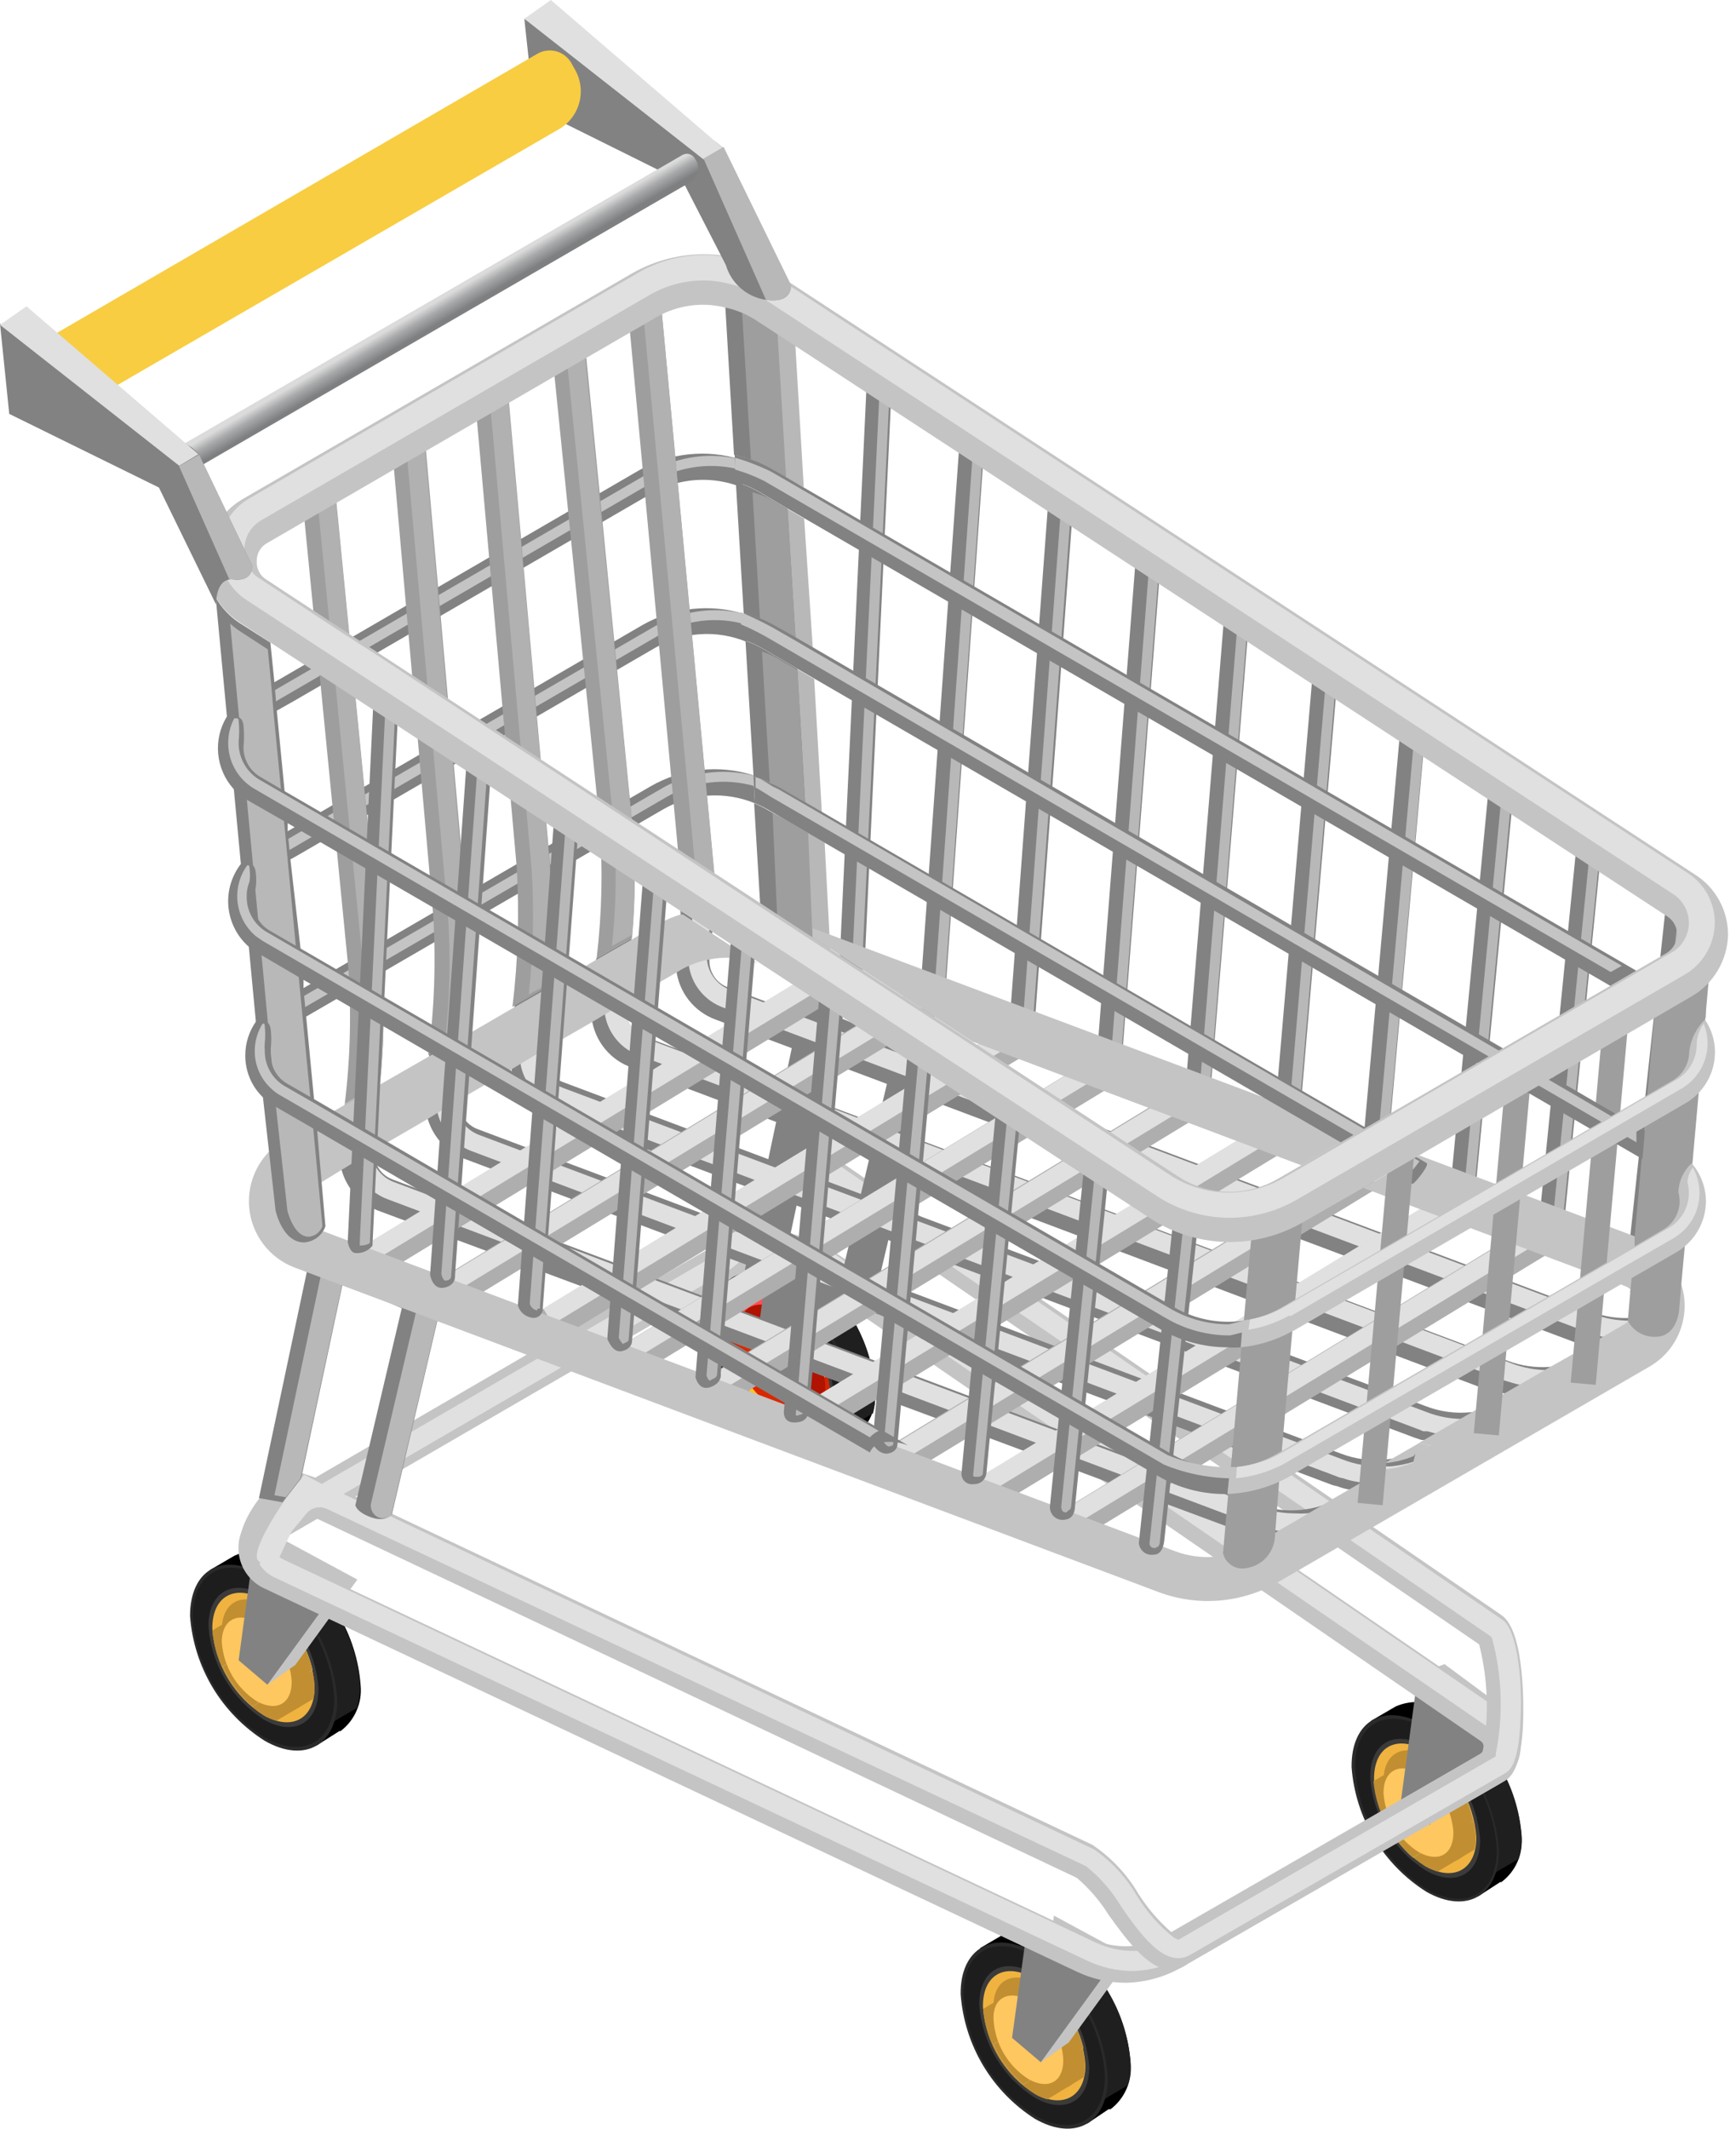 <svg width="62" height="76" viewBox="0 0 62 76" fill="none" xmlns="http://www.w3.org/2000/svg">
<path d="M38.829 75.82L35.005 69.552L35.88 69.04C36.176 68.908 36.5 68.856 36.822 68.887C37.144 68.919 37.452 69.034 37.717 69.22C38.477 69.702 39.113 70.355 39.575 71.128C40.038 71.902 40.313 72.773 40.379 73.673C40.408 73.984 40.358 74.298 40.232 74.584C40.107 74.871 39.91 75.12 39.661 75.308H39.625H39.589L38.829 75.82Z" fill="black"/>
<path d="M35.687 69.912L37.251 68.982C37.412 69.041 37.568 69.113 37.717 69.199C38.477 69.68 39.113 70.333 39.575 71.107C40.038 71.88 40.313 72.751 40.379 73.651C40.385 73.921 40.351 74.191 40.278 74.451L39.317 75.02C39.067 74.951 38.826 74.852 38.599 74.724C38.322 74.568 38.062 74.382 37.825 74.17L35.809 70.877C35.734 70.561 35.693 70.237 35.687 69.912Z" fill="#1F1F1F"/>
<path d="M34.309 71.201C34.375 72.101 34.65 72.972 35.112 73.746C35.574 74.519 36.211 75.173 36.971 75.654C38.406 76.468 39.582 75.798 39.561 74.155C39.498 73.255 39.224 72.382 38.762 71.608C38.299 70.835 37.661 70.182 36.899 69.703C35.486 68.882 34.287 69.559 34.309 71.201Z" fill="#2A2A2A"/>
<path d="M34.41 71.259C34.471 72.124 34.735 72.963 35.18 73.707C35.625 74.45 36.239 75.078 36.971 75.538C38.363 76.324 39.482 75.675 39.46 74.097C39.401 73.232 39.138 72.392 38.692 71.648C38.247 70.904 37.633 70.277 36.899 69.818C35.486 69.033 34.388 69.674 34.41 71.259Z" fill="#1D1D1D"/>
<path d="M34.976 71.576C35.023 72.248 35.227 72.899 35.573 73.476C35.918 74.053 36.395 74.54 36.963 74.897C38.047 75.51 38.915 75.005 38.9 73.781C38.848 73.109 38.641 72.459 38.295 71.883C37.948 71.306 37.473 70.819 36.906 70.459C35.822 69.847 34.961 70.351 34.976 71.576Z" fill="#3B3B3B"/>
<path d="M35.105 71.648C35.148 72.276 35.34 72.883 35.663 73.422C35.986 73.96 36.431 74.414 36.963 74.746C37.967 75.316 38.778 74.847 38.764 73.709C38.715 73.088 38.524 72.486 38.203 71.952C37.883 71.418 37.444 70.966 36.92 70.633C35.901 70.042 35.09 70.503 35.105 71.648Z" fill="#F0B340"/>
<path d="M36.92 70.632C37.444 70.969 37.882 71.423 38.2 71.96C38.517 72.497 38.706 73.1 38.75 73.723C38.751 73.871 38.737 74.018 38.707 74.162L37.401 74.955C37.248 74.912 37.101 74.849 36.963 74.768C36.44 74.441 36 73.996 35.678 73.468C35.357 72.94 35.163 72.344 35.112 71.727L36.92 70.632Z" fill="#C18F31"/>
<path d="M37.939 71.54C38.298 72.009 38.555 72.549 38.693 73.124L36.54 74.428C36.086 74.031 35.724 73.54 35.478 72.988L37.939 71.54Z" fill="#E9EAE7"/>
<path d="M37.939 71.54C38.298 72.009 38.555 72.549 38.693 73.124L36.54 74.428C36.086 74.031 35.724 73.54 35.478 72.988L37.939 71.54Z" fill="#C18F31"/>
<path d="M35.485 71.713C35.521 72.252 35.684 72.775 35.961 73.239C36.238 73.702 36.621 74.093 37.078 74.379C37.953 74.868 38.642 74.465 38.635 73.485C38.597 72.945 38.432 72.421 38.154 71.956C37.876 71.492 37.492 71.1 37.035 70.812C36.131 70.323 35.435 70.726 35.485 71.713Z" fill="#C18F31"/>
<path d="M35.486 72.13C35.514 72.558 35.644 72.972 35.864 73.339C36.083 73.706 36.386 74.015 36.748 74.241C37.466 74.63 37.989 74.313 37.975 73.521C37.946 73.093 37.817 72.678 37.597 72.309C37.378 71.941 37.075 71.631 36.712 71.403C35.988 71.028 35.435 71.352 35.486 72.13Z" fill="#FFC75F"/>
<path d="M37.637 68.392L37.171 73.629L38.168 72.923L40.385 69.876L37.637 68.392Z" fill="#C4C4C4"/>
<path d="M36.648 69.105L36.145 72.758L37.172 73.629L39.388 70.582L36.648 69.105Z" fill="#828282"/>
<path d="M52.79 67.707L48.966 61.439L49.841 60.928C50.136 60.797 50.459 60.745 50.779 60.777C51.1 60.809 51.407 60.923 51.671 61.108C52.432 61.589 53.071 62.243 53.535 63.018C53.998 63.793 54.274 64.666 54.34 65.568C54.37 65.878 54.32 66.191 54.194 66.477C54.069 66.762 53.871 67.01 53.622 67.196H53.579L52.79 67.707Z" fill="black"/>
<path d="M49.648 61.829L51.219 60.899C51.377 60.955 51.531 61.025 51.678 61.108C52.44 61.59 53.078 62.244 53.542 63.019C54.006 63.793 54.281 64.666 54.347 65.568C54.351 65.838 54.315 66.108 54.239 66.368L53.278 66.93C53.027 66.865 52.786 66.768 52.56 66.641C52.285 66.479 52.025 66.291 51.785 66.079L49.777 62.787C49.703 62.472 49.66 62.152 49.648 61.829Z" fill="#1F1F1F"/>
<path d="M48.271 63.089C48.337 63.989 48.613 64.861 49.077 65.635C49.541 66.408 50.179 67.061 50.94 67.541C52.374 68.356 53.551 67.686 53.53 66.043C53.465 65.142 53.19 64.269 52.728 63.495C52.266 62.72 51.628 62.065 50.868 61.583C49.411 60.769 48.256 61.439 48.271 63.089Z" fill="#2A2A2A"/>
<path d="M48.4 63.139C48.456 64.012 48.718 64.859 49.163 65.61C49.608 66.361 50.224 66.996 50.961 67.462C52.396 68.247 53.472 67.599 53.458 66.021C53.401 65.149 53.14 64.302 52.694 63.551C52.249 62.799 51.633 62.165 50.896 61.699C49.469 60.913 48.357 61.562 48.4 63.139Z" fill="#1D1D1D"/>
<path d="M48.938 63.464C48.985 64.135 49.19 64.786 49.536 65.363C49.881 65.94 50.357 66.427 50.925 66.785C52.008 67.397 52.877 66.893 52.862 65.668C52.812 64.996 52.606 64.346 52.261 63.768C51.916 63.19 51.441 62.701 50.875 62.34C49.791 61.735 48.923 62.232 48.938 63.464Z" fill="#3B3B3B"/>
<path d="M49.073 63.536C49.117 64.162 49.307 64.769 49.629 65.308C49.951 65.846 50.395 66.3 50.925 66.634C51.936 67.203 52.74 66.735 52.725 65.589C52.682 64.963 52.491 64.356 52.17 63.817C51.848 63.279 51.404 62.825 50.874 62.491C49.834 61.922 49.059 62.39 49.073 63.536Z" fill="#F0B340"/>
<path d="M50.896 62.506C51.416 62.843 51.85 63.297 52.164 63.832C52.478 64.368 52.663 64.969 52.704 65.589C52.709 65.74 52.694 65.89 52.66 66.036L51.348 66.821C51.193 66.776 51.043 66.713 50.903 66.634C50.382 66.305 49.944 65.859 49.623 65.332C49.302 64.804 49.106 64.209 49.052 63.594L50.896 62.506Z" fill="#C18F31"/>
<path d="M51.901 63.428C52.249 63.901 52.494 64.444 52.618 65.02L50.466 66.324C50.016 65.924 49.657 65.433 49.411 64.883L51.901 63.428Z" fill="#E9EAE7"/>
<path d="M51.901 63.428C52.249 63.901 52.494 64.444 52.618 65.02L50.466 66.324C50.016 65.924 49.657 65.433 49.411 64.883L51.901 63.428Z" fill="#C18F31"/>
<path d="M49.411 63.594C49.449 64.134 49.614 64.658 49.892 65.123C50.17 65.587 50.553 65.979 51.011 66.266C51.879 66.756 52.575 66.353 52.561 65.366C52.524 64.827 52.361 64.304 52.084 63.84C51.807 63.377 51.425 62.986 50.968 62.7C50.093 62.21 49.404 62.614 49.411 63.594Z" fill="#C18F31"/>
<path d="M49.411 64.019C49.441 64.446 49.571 64.859 49.791 65.226C50.01 65.593 50.313 65.903 50.674 66.13C51.391 66.519 51.915 66.202 51.908 65.409C51.876 64.983 51.745 64.57 51.526 64.203C51.307 63.837 51.005 63.527 50.645 63.298C49.956 62.916 49.404 63.233 49.411 64.019Z" fill="#FFC75F"/>
<path d="M29.703 51.793L25.879 45.525L26.754 45.014C27.05 44.881 27.374 44.828 27.696 44.859C28.018 44.891 28.327 45.006 28.591 45.194C29.353 45.672 29.991 46.325 30.454 47.099C30.916 47.873 31.19 48.745 31.253 49.646C31.284 49.958 31.235 50.272 31.109 50.559C30.983 50.846 30.786 51.094 30.535 51.281H30.499L29.703 51.793Z" fill="black"/>
<path d="M26.56 45.914L28.131 44.984C28.29 45.043 28.444 45.115 28.59 45.2C29.352 45.679 29.99 46.332 30.453 47.106C30.916 47.88 31.189 48.752 31.252 49.653C31.272 49.924 31.248 50.197 31.18 50.46L30.219 51.029C29.968 50.96 29.727 50.861 29.501 50.733C29.225 50.576 28.965 50.39 28.726 50.179L26.703 46.858C26.62 46.549 26.572 46.233 26.56 45.914Z" fill="#1F1F1F"/>
<path d="M25.183 47.174C25.249 48.074 25.524 48.945 25.986 49.718C26.448 50.492 27.085 51.145 27.845 51.627C29.28 52.441 30.456 51.771 30.442 50.128C30.375 49.228 30.099 48.356 29.635 47.583C29.172 46.809 28.534 46.156 27.773 45.676C26.324 44.854 25.161 45.532 25.183 47.174Z" fill="#2A2A2A"/>
<path d="M25.283 47.232C25.346 48.097 25.611 48.935 26.056 49.678C26.501 50.422 27.114 51.05 27.845 51.511C29.244 52.297 30.356 51.648 30.334 50.071C30.274 49.206 30.012 48.367 29.568 47.624C29.124 46.88 28.511 46.252 27.78 45.791C26.381 45.006 25.269 45.647 25.283 47.232Z" fill="#1D1D1D"/>
<path d="M25.85 47.578C25.897 48.25 26.102 48.901 26.447 49.478C26.792 50.055 27.269 50.542 27.837 50.899C28.921 51.511 29.789 51.007 29.774 49.782C29.727 49.111 29.523 48.46 29.177 47.883C28.832 47.305 28.355 46.818 27.787 46.461C26.703 45.82 25.835 46.324 25.85 47.578Z" fill="#3B3B3B"/>
<path d="M25.986 47.621C26.028 48.248 26.217 48.856 26.539 49.395C26.861 49.933 27.306 50.387 27.837 50.719C28.849 51.288 29.653 50.82 29.638 49.682C29.595 49.054 29.404 48.446 29.083 47.907C28.761 47.367 28.317 46.911 27.787 46.577C26.776 46.014 25.972 46.476 25.986 47.621Z" fill="#FF4F4F"/>
<path d="M27.808 46.591C28.332 46.927 28.77 47.382 29.088 47.919C29.405 48.455 29.594 49.059 29.638 49.681C29.639 49.829 29.625 49.977 29.595 50.121L28.311 50.906C28.154 50.864 28.005 50.801 27.866 50.719C27.343 50.391 26.904 49.946 26.583 49.418C26.262 48.891 26.067 48.295 26.015 47.679L27.808 46.591Z" fill="#D12700"/>
<path d="M28.813 47.506C29.171 47.979 29.427 48.521 29.567 49.098L27.414 50.402C26.964 50.002 26.602 49.511 26.352 48.961L28.813 47.506Z" fill="#E9EAE7"/>
<path d="M28.813 47.506C29.171 47.979 29.427 48.521 29.567 49.098L27.414 50.402C26.964 50.002 26.602 49.511 26.352 48.961L28.813 47.506Z" fill="#FFC123"/>
<path d="M26.323 47.686C26.361 48.226 26.525 48.749 26.803 49.213C27.082 49.676 27.465 50.066 27.923 50.352C28.791 50.842 29.487 50.438 29.473 49.458C29.435 48.919 29.271 48.395 28.994 47.931C28.717 47.467 28.336 47.075 27.88 46.785C27.005 46.296 26.309 46.699 26.323 47.686Z" fill="#B01300"/>
<path d="M26.323 48.104C26.353 48.532 26.484 48.946 26.704 49.313C26.925 49.681 27.23 49.99 27.593 50.215C28.311 50.604 28.834 50.287 28.827 49.495C28.795 49.066 28.664 48.652 28.443 48.284C28.223 47.916 27.919 47.605 27.557 47.376C26.876 47.002 26.316 47.326 26.323 48.104Z" fill="#D92800"/>
<path d="M11.3 62.325L7.505 56.05L8.38 55.539C8.675 55.407 8.998 55.354 9.319 55.386C9.639 55.417 9.946 55.532 10.21 55.719C10.971 56.199 11.609 56.853 12.072 57.626C12.536 58.399 12.812 59.271 12.879 60.171C12.909 60.483 12.859 60.797 12.733 61.083C12.607 61.37 12.411 61.619 12.161 61.807H12.118L11.3 62.325Z" fill="black"/>
<path d="M8.157 56.44L9.728 55.503C9.887 55.561 10.041 55.634 10.188 55.719C10.949 56.2 11.587 56.853 12.05 57.626C12.514 58.399 12.79 59.271 12.857 60.171C12.861 60.444 12.824 60.716 12.749 60.978L11.787 61.54C11.538 61.47 11.297 61.371 11.07 61.245C10.795 61.085 10.535 60.9 10.295 60.69L8.286 57.398C8.213 57.083 8.17 56.762 8.157 56.44Z" fill="#1F1F1F"/>
<path d="M6.787 57.7C6.854 58.601 7.13 59.472 7.593 60.246C8.057 61.019 8.695 61.672 9.456 62.153C10.891 62.974 12.068 62.297 12.046 60.654C11.976 59.758 11.698 58.89 11.235 58.121C10.772 57.352 10.135 56.702 9.377 56.224C7.921 55.388 6.787 56.058 6.787 57.7Z" fill="#2A2A2A"/>
<path d="M6.88 57.758C6.942 58.623 7.206 59.462 7.651 60.205C8.096 60.949 8.709 61.577 9.441 62.037C10.84 62.823 11.952 62.181 11.938 60.597C11.875 59.732 11.61 58.894 11.165 58.15C10.72 57.407 10.108 56.779 9.377 56.317C7.978 55.503 6.866 56.18 6.88 57.758Z" fill="#1D1D1D"/>
<path d="M7.447 58.075C7.497 58.747 7.703 59.398 8.048 59.976C8.393 60.554 8.868 61.043 9.435 61.403C10.518 62.009 11.386 61.511 11.372 60.279C11.327 59.605 11.123 58.952 10.778 58.372C10.432 57.792 9.955 57.303 9.385 56.944C8.301 56.346 7.433 56.85 7.447 58.075Z" fill="#3B3B3B"/>
<path d="M7.583 58.154C7.627 58.78 7.818 59.387 8.14 59.925C8.461 60.464 8.905 60.918 9.434 61.252C10.446 61.814 11.249 61.353 11.235 60.207C11.193 59.581 11.003 58.973 10.681 58.435C10.359 57.896 9.915 57.442 9.384 57.109C8.372 56.54 7.569 57.008 7.583 58.154Z" fill="#F0B340"/>
<path d="M9.405 57.124C9.93 57.458 10.368 57.911 10.686 58.447C11.004 58.982 11.192 59.586 11.235 60.208C11.239 60.358 11.225 60.508 11.192 60.654L9.879 61.432C9.723 61.393 9.573 61.332 9.434 61.252C8.914 60.922 8.476 60.476 8.155 59.949C7.834 59.422 7.639 58.827 7.583 58.212L9.405 57.124Z" fill="#C18F31"/>
<path d="M10.411 58.039C10.774 58.509 11.031 59.052 11.164 59.631L9.012 60.928C8.561 60.529 8.202 60.038 7.957 59.487L10.411 58.039Z" fill="#E9EAE7"/>
<path d="M10.411 58.039C10.774 58.509 11.031 59.052 11.164 59.631L9.012 60.928C8.561 60.529 8.202 60.038 7.957 59.487L10.411 58.039Z" fill="#C18F31"/>
<path d="M7.921 58.212C7.959 58.753 8.124 59.277 8.402 59.741C8.68 60.206 9.063 60.597 9.521 60.885C10.389 61.375 11.085 60.971 11.071 59.984C11.034 59.444 10.871 58.92 10.594 58.456C10.317 57.991 9.935 57.599 9.478 57.311C8.603 56.822 7.914 57.225 7.921 58.212Z" fill="#C18F31"/>
<path d="M7.921 58.63C7.951 59.057 8.081 59.472 8.3 59.84C8.52 60.208 8.822 60.519 9.184 60.748C9.901 61.129 10.425 60.812 10.418 60.027C10.387 59.6 10.256 59.185 10.037 58.818C9.818 58.45 9.516 58.139 9.155 57.909C8.466 57.534 7.914 57.851 7.921 58.63Z" fill="#FFC75F"/>
<path d="M10.015 54.912L9.549 60.15L10.546 59.444L12.763 56.396L10.015 54.912Z" fill="#C4C4C4"/>
<path d="M9.018 55.626L8.523 59.278L9.549 60.15L11.766 57.11L9.018 55.626Z" fill="#828282"/>
<path d="M51.592 59.415L50.659 59.76L52.058 64.443L54.275 61.403L51.592 59.415Z" fill="#C4C4C4"/>
<path d="M50.595 60.121L50.035 64.285L51.061 65.157L53.278 62.109L50.595 60.121Z" fill="#828282"/>
<path d="M40.213 70.791C39.605 70.791 39.005 70.656 38.456 70.394L9.427 56.706C9.166 56.584 8.942 56.391 8.782 56.15C8.621 55.909 8.53 55.628 8.517 55.338C8.505 55.049 8.571 54.761 8.71 54.507C8.849 54.252 9.055 54.041 9.305 53.896L25.405 44.531C26.079 44.142 26.848 43.952 27.624 43.981C28.401 44.011 29.153 44.258 29.796 44.696L53.623 61.022C53.843 61.174 54.021 61.379 54.141 61.619C54.261 61.858 54.318 62.125 54.308 62.393C54.298 62.661 54.221 62.922 54.083 63.152C53.946 63.382 53.753 63.574 53.522 63.709L42.28 70.193C41.655 70.57 40.942 70.776 40.213 70.791ZM27.471 45.287C26.968 45.286 26.473 45.417 26.037 45.669L9.937 55.035C9.892 55.061 9.855 55.099 9.829 55.144C9.804 55.19 9.792 55.242 9.793 55.294C9.797 55.345 9.814 55.394 9.843 55.436C9.872 55.478 9.912 55.511 9.958 55.532L38.986 69.22C39.4 69.412 39.853 69.503 40.309 69.484C40.764 69.465 41.209 69.338 41.605 69.112L52.855 62.628C52.896 62.603 52.93 62.569 52.954 62.527C52.978 62.485 52.991 62.438 52.991 62.39C52.994 62.343 52.985 62.296 52.963 62.255C52.942 62.213 52.909 62.177 52.869 62.153L29.064 45.777C28.593 45.459 28.039 45.289 27.471 45.287Z" fill="#C4C4C4"/>
<path d="M40.465 70.373C39.902 70.371 39.346 70.246 38.836 70.006L9.801 56.317C9.588 56.218 9.407 56.061 9.277 55.865C9.147 55.669 9.072 55.441 9.062 55.206C9.051 54.971 9.106 54.737 9.218 54.53C9.331 54.324 9.498 54.152 9.7 54.034L25.807 44.668C26.387 44.33 27.046 44.153 27.716 44.156C28.483 44.157 29.232 44.388 29.868 44.819L53.695 61.151C53.871 61.274 54.014 61.439 54.111 61.632C54.207 61.825 54.253 62.038 54.245 62.254C54.238 62.469 54.176 62.679 54.066 62.864C53.956 63.05 53.801 63.204 53.616 63.313L42.366 69.797C41.794 70.154 41.138 70.353 40.465 70.373ZM27.716 44.87C27.169 44.87 26.633 45.014 26.159 45.287L10.059 54.653C9.968 54.705 9.893 54.782 9.843 54.875C9.793 54.968 9.771 55.074 9.779 55.179C9.783 55.283 9.815 55.383 9.872 55.47C9.929 55.556 10.009 55.625 10.102 55.669L39.138 69.357C39.553 69.551 40.006 69.652 40.465 69.653C41.011 69.653 41.548 69.509 42.022 69.235L53.271 62.751C53.355 62.702 53.425 62.633 53.474 62.549C53.524 62.466 53.552 62.371 53.556 62.275C53.559 62.178 53.538 62.081 53.495 61.994C53.452 61.908 53.387 61.833 53.307 61.778L29.474 45.417C28.956 45.06 28.343 44.87 27.716 44.87Z" fill="#E0E0E0"/>
<path d="M27.442 44.855L26.947 48.507L27.973 49.379L30.19 46.339L27.442 44.855Z" fill="#828282"/>
<path d="M41.864 70.337C41.024 70.337 40.271 69.306 39.596 68.37C39.286 67.872 38.901 67.425 38.456 67.044L11.322 54.22L9.959 55.013C9.585 55.236 9.019 56.454 8.782 56.122C7.77 54.588 10.145 52.318 10.554 52.52L11.271 52.758L25.441 44.552C25.916 44.147 26.332 43.676 26.675 43.154C27.55 41.987 28.641 40.532 29.832 41.346L53.623 57.664C54.491 58.255 54.405 61.137 54.398 61.461C54.34 63.053 54.01 63.449 53.68 63.622L42.43 70.106C42.267 70.234 42.07 70.314 41.864 70.337ZM12.692 53.428L39.008 65.863C39.68 66.312 40.241 66.908 40.651 67.606C40.982 68.129 41.388 68.6 41.856 69.004L52.948 62.57C53.188 61.289 53.147 59.972 52.826 58.709L29.064 42.427C28.785 42.463 28.067 43.421 27.68 43.94C27.248 44.614 26.699 45.205 26.058 45.683L12.692 53.428Z" fill="#C4C4C4"/>
<path d="M42.071 69.912C41.354 69.912 40.636 68.932 40.041 68.068C39.712 67.515 39.287 67.027 38.785 66.627L11.665 53.868C11.544 53.814 11.409 53.801 11.279 53.831C11.15 53.861 11.034 53.932 10.948 54.033L10.46 54.624C10.367 54.682 9.85 55.986 9.743 55.986C9.544 55.957 9.36 55.863 9.219 55.719C8.839 55.287 10.797 52.614 10.883 52.657L11.493 52.981L25.756 44.696C26.267 44.287 26.712 43.801 27.076 43.255C27.715 42.391 28.511 41.325 29.286 41.325C29.483 41.33 29.673 41.395 29.831 41.512L53.665 57.837C54.16 58.176 54.383 59.876 54.304 61.382C54.246 63.032 53.888 63.233 53.751 63.313L42.502 69.797C42.371 69.874 42.222 69.913 42.071 69.912ZM29.229 42.009C28.927 42.009 28.511 42.434 27.643 43.637C27.235 44.276 26.718 44.837 26.115 45.294L12.268 53.342L39.072 66.029C39.695 66.46 40.216 67.023 40.6 67.678C40.952 68.261 41.407 68.773 41.942 69.192L42.085 69.256L53.421 62.708V62.614C53.695 61.253 53.651 59.848 53.292 58.507L53.256 58.435L29.336 42.023L29.229 42.009Z" fill="#E0E0E0"/>
<path d="M13.998 54.062C13.998 54.062 13.775 54.365 13.244 54.17C12.713 53.976 12.692 53.738 12.692 53.738L14.349 46.707L12.247 45.792L10.755 52.787L10.088 53.637L9.248 53.486L11.278 43.897L15.913 45.914L13.998 54.062Z" fill="#828282"/>
<path d="M13.754 54.199C13.699 54.209 13.643 54.209 13.589 54.199C13.476 54.172 13.379 54.102 13.316 54.004C13.253 53.906 13.23 53.788 13.252 53.673L14.895 46.685L12.283 45.554L10.733 52.787L10.21 53.457L9.801 53.385L11.702 44.387L15.835 46.188L13.969 54.113C13.909 54.166 13.834 54.196 13.754 54.199Z" fill="#B8B8B8"/>
<path d="M31.339 45.907C31.273 46.032 31.162 46.127 31.028 46.172C30.895 46.218 30.749 46.21 30.621 46.152C30.447 46.102 30.298 45.989 30.203 45.834C30.109 45.679 30.076 45.494 30.112 45.316L31.712 38.544L29.602 37.629L28.11 44.632L27.443 45.474L26.604 45.33L28.634 35.741L33.276 37.758L31.339 45.907Z" fill="#828282"/>
<path d="M28.218 17.14C27.8 16.893 27.348 16.711 26.876 16.599L26.56 11.347L26.524 10.728L28.304 10.62L28.404 12.298L28.706 17.399L28.218 17.14Z" fill="#B8B8B8"/>
<path d="M29.028 23.127L28.311 22.723C27.956 22.515 27.575 22.355 27.177 22.248L26.876 17.579C27.18 17.657 27.47 17.78 27.737 17.947L28.72 18.516L29.028 23.127Z" fill="#B8B8B8"/>
<path d="M29.351 28.998L28.469 28.486C28.362 28.428 28.251 28.375 28.139 28.328C27.935 28.23 27.724 28.148 27.507 28.083L27.227 23.242C27.442 23.316 27.648 23.41 27.845 23.523L29.079 24.243L29.351 28.998Z" fill="#B8B8B8"/>
<path d="M29.66 34.077L27.866 34.185L27.594 29.041C27.749 29.107 27.899 29.181 28.046 29.264L28.218 29.365L29.452 30.086L29.66 34.077Z" fill="#B8B8B8"/>
<path d="M56.866 49.653L56.794 49.696L56.657 49.776L53.931 51.353H53.874L51.219 52.909L51.104 52.96C51.083 52.964 51.061 52.964 51.04 52.96L48.529 54.401L48.292 54.523L48.07 54.631C47.461 54.9 46.804 55.04 46.14 55.042C45.67 55.047 45.203 54.979 44.755 54.84L44.461 54.739L13.589 43.255C13.223 43.127 12.899 42.905 12.646 42.61C12.395 42.315 12.225 41.959 12.154 41.577C12.128 41.371 12.128 41.163 12.154 40.957L12.247 40.021C12.247 39.826 12.283 39.632 12.312 39.43L13.567 38.709C13.531 39.207 13.481 39.682 13.438 40.15L13.366 40.871V41.051C13.341 41.275 13.392 41.502 13.511 41.694C13.629 41.886 13.808 42.032 14.019 42.11L44.87 53.695C45.388 53.895 45.947 53.967 46.498 53.904C46.902 53.862 47.295 53.75 47.661 53.572L47.797 53.507L47.919 53.443L48.156 53.313L50.552 51.901H50.588L51.097 51.605L53.422 50.251L54.039 49.891L56.292 48.616L56.866 49.653Z" fill="#828282"/>
<path d="M57.102 49.523H57.037L56.93 49.602L56.822 49.667L56.75 49.711H56.693L54.16 51.151L51.541 52.679L51.247 52.83L51.133 52.881C51.111 52.884 51.089 52.884 51.068 52.881L50.982 52.917L50.86 52.967C50.311 53.17 49.73 53.275 49.145 53.277C48.825 53.275 48.505 53.244 48.191 53.183C48.041 53.157 47.895 53.116 47.753 53.061C47.66 53.044 47.569 53.018 47.481 52.981L16.63 41.389C16.17 41.221 15.778 40.902 15.518 40.484C15.258 40.067 15.145 39.574 15.195 39.084L15.281 38.184C15.281 37.967 15.325 37.751 15.346 37.55L16.616 36.829C16.573 37.333 16.523 37.838 16.472 38.335L16.401 39.055V39.25C16.378 39.473 16.428 39.698 16.545 39.889C16.662 40.08 16.838 40.228 17.046 40.309L47.897 51.901C48.397 52.092 48.935 52.164 49.468 52.11C49.828 52.081 50.181 51.995 50.516 51.858L50.551 51.901H50.587L50.817 51.793H50.889L51.133 51.649L53.636 50.208L54.081 49.941L56.234 48.68L56.499 48.529H56.578V49.019L57.102 49.523Z" fill="#828282"/>
<path d="M57.153 49.422L57.196 49.494L56.866 49.689L56.729 49.768L54.505 51.072C54.394 51.135 54.279 51.19 54.161 51.238C54.102 51.274 54.04 51.303 53.974 51.324H53.917H53.852H53.788C53.265 51.51 52.714 51.605 52.159 51.605C51.84 51.606 51.523 51.569 51.212 51.497C51.212 51.497 51.212 51.497 51.176 51.497C51.055 51.475 50.935 51.446 50.818 51.411H50.767L50.523 51.331L19.673 39.747C19.3 39.619 18.968 39.391 18.715 39.088C18.462 38.784 18.297 38.416 18.238 38.025C18.216 37.834 18.216 37.64 18.238 37.449L18.346 36.382C18.346 36.209 18.346 36.044 18.389 35.871L19.644 35.15C19.608 35.604 19.565 36.058 19.522 36.505L19.443 37.34V37.564C19.419 37.789 19.47 38.016 19.588 38.209C19.707 38.402 19.885 38.55 20.096 38.63L50.947 50.215C51.441 50.401 51.971 50.473 52.496 50.424C52.831 50.402 53.16 50.329 53.472 50.208L53.558 50.172H53.651L53.745 50.136C53.831 50.136 53.91 50.049 53.996 50.006L54.211 49.869L56.364 48.623L56.643 48.464H56.701L56.945 48.407V48.976L57.519 49.249L57.153 49.422Z" fill="#828282"/>
<path d="M57.152 49.422L57.195 49.494L56.93 49.689H56.786L56.751 49.732H56.593C56.128 49.88 55.645 49.958 55.158 49.963C54.837 49.963 54.517 49.927 54.203 49.855H54.139C53.995 49.855 53.852 49.782 53.709 49.739C53.613 49.751 53.517 49.751 53.422 49.739L22.571 38.118C22.197 37.99 21.865 37.761 21.612 37.456C21.359 37.151 21.194 36.782 21.136 36.389C21.111 36.205 21.111 36.019 21.136 35.835L21.222 34.941C21.222 34.704 21.265 34.473 21.294 34.221L22.557 33.501C22.506 34.026 22.456 34.538 22.413 35.049L22.349 35.691V35.936C22.325 36.161 22.375 36.388 22.494 36.581C22.612 36.774 22.79 36.922 23.001 37.002L53.852 48.587C54.328 48.765 54.837 48.839 55.344 48.803C55.62 48.786 55.892 48.735 56.155 48.651L56.227 48.587L56.557 48.493H56.614H56.657H56.858V49.062L57.432 49.336L57.152 49.422Z" fill="#828282"/>
<path d="M59.104 48.169C58.761 48.249 58.409 48.29 58.057 48.291C57.569 48.288 57.086 48.21 56.622 48.06L56.414 47.988L25.563 36.404C25.184 36.267 24.851 36.027 24.601 35.71C24.351 35.393 24.195 35.012 24.15 34.61C24.125 34.431 24.125 34.249 24.15 34.069L24.214 33.5C24.25 33.191 24.286 32.873 24.315 32.571C24.703 32.432 25.109 32.344 25.52 32.312C25.52 32.758 25.441 33.198 25.398 33.637L25.341 34.149V34.192C25.316 34.416 25.367 34.643 25.485 34.835C25.603 35.027 25.782 35.173 25.994 35.251L56.844 46.836C57.301 47.011 57.791 47.084 58.279 47.052C58.482 47.047 58.684 47.02 58.882 46.972H59.018V47.592L59.104 48.169Z" fill="#828282"/>
<path d="M46.298 54.696C45.855 54.699 45.415 54.634 44.992 54.502L44.712 54.408L13.861 42.823C13.549 42.711 13.271 42.519 13.055 42.267C12.839 42.014 12.691 41.709 12.627 41.383C12.602 41.198 12.602 41.012 12.627 40.828L12.757 39.444L13.474 39.041L13.245 40.871C13.217 41.153 13.283 41.437 13.432 41.678C13.581 41.919 13.805 42.104 14.07 42.204L44.92 53.788C45.349 53.951 45.803 54.034 46.262 54.033C46.398 54.041 46.535 54.041 46.671 54.033C47.107 53.986 47.531 53.864 47.926 53.673L48.055 53.616C48.108 53.593 48.158 53.567 48.206 53.536L56.328 48.825L56.658 49.394L54.01 50.928H53.974L53.917 50.986L51.27 52.535L51.148 52.585H51.09L48.579 54.026L48.349 54.149L48.142 54.25C47.565 54.527 46.937 54.679 46.298 54.696Z" fill="#E0E0E0"/>
<path d="M49.275 52.981C48.971 52.981 48.668 52.95 48.371 52.888C48.236 52.864 48.104 52.828 47.976 52.78C47.884 52.766 47.795 52.739 47.711 52.701L16.831 41.094C16.522 40.979 16.247 40.786 16.034 40.534C15.82 40.282 15.675 39.978 15.612 39.653C15.59 39.471 15.59 39.288 15.612 39.106L15.698 38.212C15.698 38.047 15.734 37.874 15.748 37.708L16.466 37.305C16.466 37.629 16.408 37.96 16.372 38.285L16.279 39.185C16.251 39.467 16.317 39.751 16.466 39.992C16.616 40.233 16.84 40.418 17.104 40.518L47.955 52.11C48.375 52.274 48.823 52.357 49.275 52.355H49.648C50.032 52.321 50.409 52.231 50.767 52.088L51.14 51.908L51.449 51.728L53.945 50.287L56.55 48.767V49.041L56.844 49.35H56.801L56.715 49.43L54.182 50.871H54.11V50.921L51.549 52.362C51.482 52.404 51.413 52.443 51.341 52.477L51.197 52.542L51.104 52.6L50.91 52.672C50.388 52.873 49.834 52.978 49.275 52.981Z" fill="#E0E0E0"/>
<path d="M52.274 51.274C51.987 51.275 51.7 51.244 51.42 51.18H51.269L50.982 51.101H50.932H50.832L50.674 51.036L19.823 39.451C19.5 39.336 19.213 39.133 18.995 38.867C18.776 38.601 18.634 38.28 18.582 37.938C18.561 37.771 18.561 37.602 18.582 37.434C18.582 37.434 18.719 36.116 18.726 35.993L19.443 35.59C19.443 35.871 19.278 37.261 19.278 37.261V37.485C19.247 37.77 19.311 38.058 19.46 38.303C19.61 38.549 19.836 38.737 20.103 38.839L50.954 50.417C51.368 50.578 51.808 50.661 52.252 50.661C52.377 50.669 52.501 50.669 52.625 50.661C52.985 50.644 53.339 50.566 53.673 50.431L53.802 50.373H53.859L53.91 50.33H54.003L54.233 50.215L54.412 50.1L56.801 48.716V49.077L57.081 49.213L56.973 49.278L57.016 49.343L54.548 50.784L54.247 50.935H54.175L54.111 51H54.053L53.917 51.065H53.845C53.337 51.223 52.806 51.293 52.274 51.274Z" fill="#E0E0E0"/>
<path d="M55.266 49.559C54.964 49.558 54.664 49.524 54.369 49.458C54.208 49.43 54.05 49.389 53.896 49.336C53.824 49.321 53.755 49.299 53.688 49.271L22.837 37.686C22.511 37.573 22.222 37.37 22.003 37.102C21.784 36.834 21.643 36.51 21.596 36.166C21.575 36.001 21.575 35.834 21.596 35.669L21.739 34.228L22.457 33.832L22.299 35.504V35.741C22.27 36.026 22.335 36.313 22.484 36.558C22.633 36.803 22.858 36.992 23.124 37.096L53.975 48.673C54.401 48.837 54.853 48.92 55.309 48.918H55.575C55.871 48.895 56.165 48.839 56.45 48.752H56.507L56.579 48.695L56.794 48.63H56.837V49.005L57.117 49.141L57.009 49.206L57.06 49.285H56.988L56.923 49.329L56.887 49.365H56.844C56.332 49.512 55.799 49.578 55.266 49.559Z" fill="#E0E0E0"/>
<path d="M58.236 47.845C57.77 47.844 57.308 47.769 56.866 47.621L56.679 47.557L25.829 35.972C25.5 35.854 25.211 35.647 24.993 35.373C24.775 35.1 24.637 34.771 24.595 34.423C24.573 34.265 24.573 34.105 24.595 33.947L24.745 32.615C24.962 32.548 25.182 32.498 25.405 32.463C25.405 32.694 25.362 32.917 25.341 33.141L25.255 33.969C25.216 34.253 25.273 34.542 25.418 34.789C25.562 35.036 25.785 35.227 26.051 35.331L56.902 46.916C57.319 47.073 57.761 47.153 58.207 47.153H58.444C58.599 47.151 58.752 47.135 58.903 47.103V47.413L58.982 47.758C58.737 47.81 58.487 47.839 58.236 47.845Z" fill="#E0E0E0"/>
<path d="M30.078 34.106L12.641 44.718L13.258 45.741L30.695 35.128L30.078 34.106Z" fill="#AEAEAE"/>
<path d="M32.976 35.151L15.541 45.767L16.159 46.79L33.594 36.174L32.976 35.151Z" fill="#AEAEAE"/>
<path d="M36.581 36.286L19.144 46.898L19.761 47.921L37.198 37.309L36.581 36.286Z" fill="#AEAEAE"/>
<path d="M39.3 37.63L21.862 48.243L22.48 49.266L39.917 38.653L39.3 37.63Z" fill="#AEAEAE"/>
<path d="M42.644 38.565L25.209 49.181L25.826 50.204L43.262 39.588L42.644 38.565Z" fill="#AEAEAE"/>
<path d="M45.631 39.853L28.193 50.465L28.811 51.488L46.248 40.875L45.631 39.853Z" fill="#AEAEAE"/>
<path d="M48.587 41.389L31.151 52.005L31.769 53.028L49.204 42.412L48.587 41.389Z" fill="#AEAEAE"/>
<path d="M51.928 42.438L34.491 53.051L35.108 54.074L52.546 43.461L51.928 42.438Z" fill="#AEAEAE"/>
<path d="M55.233 43.399L37.798 54.015L38.415 55.037L55.851 44.422L55.233 43.399Z" fill="#AEAEAE"/>
<path d="M29.872 34.203L12.894 44.533L13.232 45.094L30.211 34.764L29.872 34.203Z" fill="#E0E0E0"/>
<path d="M32.794 35.3L15.815 45.63L16.154 46.191L33.133 35.861L32.794 35.3Z" fill="#E0E0E0"/>
<path d="M36.381 36.389L19.402 46.718L19.741 47.279L36.719 36.949L36.381 36.389Z" fill="#E0E0E0"/>
<path d="M39.115 37.755L22.136 48.085L22.474 48.646L39.453 38.316L39.115 37.755Z" fill="#E0E0E0"/>
<path d="M42.463 38.718L25.484 49.048L25.823 49.609L42.801 39.279L42.463 38.718Z" fill="#E0E0E0"/>
<path d="M45.439 39.95L28.46 50.279L28.798 50.84L45.777 40.51L45.439 39.95Z" fill="#E0E0E0"/>
<path d="M48.412 41.54L31.434 51.87L31.772 52.43L48.751 42.101L48.412 41.54Z" fill="#E0E0E0"/>
<path d="M51.731 42.547L34.752 52.877L35.09 53.438L52.069 43.108L51.731 42.547Z" fill="#E0E0E0"/>
<path d="M55.045 43.541L38.066 53.871L38.405 54.432L55.384 44.102L55.045 43.541Z" fill="#E0E0E0"/>
<path d="M33.742 35.734L32.852 35.669L34.309 15.223L35.199 15.288L33.742 35.734Z" fill="#828282"/>
<path d="M37.485 17.269L36.031 36.861L36.926 36.928L38.379 17.336L37.485 17.269Z" fill="#828282"/>
<path d="M40.612 19.302L39.15 38.041L40.044 38.111L41.507 19.372L40.612 19.302Z" fill="#828282"/>
<path d="M43.774 21.34L42.31 39.226L43.203 39.3L44.668 21.414L43.774 21.34Z" fill="#828282"/>
<path d="M46.939 23.375L45.476 40.415L46.369 40.492L47.833 23.452L46.939 23.375Z" fill="#828282"/>
<path d="M50.067 25.41L48.614 41.597L49.508 41.678L50.96 25.49L50.067 25.41Z" fill="#828282"/>
<path d="M53.232 27.449L51.765 42.782L52.657 42.868L54.125 27.535L53.232 27.449Z" fill="#828282"/>
<path d="M56.373 29.494L54.931 43.975L55.823 44.064L57.265 29.584L56.373 29.494Z" fill="#828282"/>
<path d="M59.58 31.541L58.112 45.172L59.004 45.269L60.471 31.638L59.58 31.541Z" fill="#828282"/>
<path d="M30.974 13.225L29.975 34.591L30.87 34.634L31.87 13.267L30.974 13.225Z" fill="#828282"/>
<path d="M34.785 15.556L33.367 35.461L33.725 35.487L35.142 15.582L34.785 15.556Z" fill="#B8B8B8"/>
<path d="M36.519 36.648L37.932 17.593L38.291 17.622L36.877 36.677L36.519 36.648Z" fill="#B8B8B8"/>
<path d="M41.084 19.641L39.67 37.841L40.028 37.869L41.441 19.669L41.084 19.641Z" fill="#B8B8B8"/>
<path d="M42.832 39.026L44.245 21.678L44.604 21.707L43.191 39.055L42.832 39.026Z" fill="#B8B8B8"/>
<path d="M45.996 40.215L47.402 23.717L47.761 23.746L46.348 40.252L45.996 40.215Z" fill="#B8B8B8"/>
<path d="M49.152 41.404L50.559 25.756L50.917 25.792L49.504 41.44L49.152 41.404Z" fill="#B8B8B8"/>
<path d="M53.684 27.788L52.28 42.584L52.637 42.618L54.041 27.822L53.684 27.788Z" fill="#B8B8B8"/>
<path d="M56.837 29.824L55.435 43.773L55.792 43.809L57.194 29.86L56.837 29.824Z" fill="#B8B8B8"/>
<path d="M60.019 31.878L58.621 44.972L58.978 45.011L60.376 31.916L60.019 31.878Z" fill="#B8B8B8"/>
<path d="M30.435 34.372L31.432 13.544L31.791 13.559L30.793 34.387L30.435 34.372Z" fill="#B8B8B8"/>
<path d="M48.486 40.438L46.477 41.605L34.732 37.189L27.873 32.708L48.486 40.438Z" fill="#C4C4C4"/>
<path d="M58.444 44.163V44.516L58.336 45.633L58.293 46.094C58.216 46.01 58.12 45.946 58.013 45.907L48.687 42.412L50.688 41.252L58.444 44.163Z" fill="#C4C4C4"/>
<path d="M26.962 28.681C26.435 28.463 25.866 28.369 25.297 28.406C24.729 28.444 24.177 28.612 23.683 28.897L10.934 36.296L10.216 36.7C10.081 36.777 9.963 36.88 9.868 37.004C9.773 37.128 9.704 37.269 9.664 37.42C9.686 37.207 9.686 36.992 9.664 36.779C9.621 36.289 9.147 36.455 9.147 36.455C9.317 36.226 9.532 36.034 9.779 35.893L10.834 35.28L23.231 28.076C23.782 27.758 24.394 27.558 25.026 27.49C25.659 27.422 26.298 27.486 26.904 27.68L26.962 28.681Z" fill="#828282"/>
<path d="M10.21 36.375C10.178 36.255 10.107 36.149 10.009 36.073L10.231 35.922L23.676 28.126C24.333 27.754 25.074 27.558 25.829 27.557C26.209 27.558 26.587 27.606 26.955 27.701V28.069C26.435 27.919 25.89 27.875 25.353 27.939C24.816 28.003 24.297 28.175 23.827 28.443L10.411 36.239L10.21 36.375Z" fill="#C4C4C4"/>
<path d="M26.668 22.918C26.141 22.7 25.572 22.605 25.003 22.643C24.435 22.68 23.883 22.848 23.389 23.134L10.64 30.533L9.923 30.936C9.786 31.011 9.666 31.114 9.571 31.238C9.476 31.362 9.408 31.505 9.37 31.657C9.392 31.446 9.392 31.233 9.37 31.023C9.327 30.526 8.854 30.698 8.854 30.698C9.023 30.467 9.238 30.274 9.485 30.129L10.54 29.524L22.937 22.32C23.49 22.004 24.101 21.807 24.733 21.74C25.365 21.673 26.005 21.738 26.61 21.931L26.668 22.918Z" fill="#828282"/>
<path d="M9.916 30.604C9.882 30.487 9.811 30.384 9.715 30.309C9.784 30.252 9.859 30.201 9.937 30.158L23.382 22.363C24.038 21.987 24.78 21.788 25.535 21.786C25.915 21.786 26.294 21.837 26.661 21.937V22.305C26.142 22.149 25.596 22.103 25.058 22.167C24.52 22.232 24.001 22.406 23.533 22.68L10.117 30.475C10.046 30.511 9.978 30.555 9.916 30.604Z" fill="#C4C4C4"/>
<path d="M26.524 17.413C25.998 17.195 25.428 17.101 24.86 17.139C24.291 17.176 23.739 17.344 23.246 17.63L10.496 25.029L9.779 25.432C9.644 25.509 9.525 25.613 9.431 25.736C9.336 25.86 9.266 26.002 9.227 26.152C9.248 25.939 9.248 25.724 9.227 25.511C9.183 25.014 8.71 25.187 8.71 25.187C8.88 24.958 9.095 24.767 9.341 24.625L10.396 24.013L22.794 16.808C23.345 16.49 23.956 16.29 24.589 16.222C25.221 16.154 25.861 16.219 26.467 16.412L26.524 17.413Z" fill="#828282"/>
<path d="M9.771 25.108C9.739 24.987 9.668 24.881 9.57 24.805C9.64 24.748 9.714 24.697 9.793 24.654L23.238 16.851C23.893 16.475 24.635 16.277 25.39 16.275C25.771 16.275 26.149 16.326 26.517 16.426V16.794C25.997 16.644 25.452 16.6 24.915 16.664C24.378 16.728 23.859 16.9 23.389 17.168L9.972 24.971C9.901 25.01 9.834 25.055 9.771 25.108Z" fill="#C4C4C4"/>
<path d="M50.738 51.519H50.688L49.44 52.239C49.8 52.21 50.153 52.125 50.487 51.987L50.552 51.901H50.588L51.083 51.605C50.966 51.583 50.851 51.554 50.738 51.519ZM50.738 51.519H50.688L49.44 52.239C49.8 52.21 50.153 52.125 50.487 51.987L50.552 51.901H50.588L51.083 51.605C50.966 51.586 50.85 51.557 50.738 51.519ZM50.738 51.519H50.688L49.44 52.239C49.8 52.21 50.153 52.125 50.487 51.987L50.552 51.901H50.588L51.083 51.605C50.966 51.586 50.85 51.557 50.738 51.519ZM50.738 51.519H50.688L49.44 52.239C49.8 52.21 50.153 52.125 50.487 51.987L50.552 51.901H50.588L51.083 51.605C50.966 51.586 50.85 51.557 50.738 51.519ZM50.738 51.519H50.688L49.44 52.239C49.8 52.21 50.153 52.125 50.487 51.987L50.552 51.901H50.588L51.083 51.605C50.966 51.586 50.85 51.557 50.738 51.519ZM50.738 51.519H50.688L49.44 52.239C49.8 52.21 50.153 52.125 50.487 51.987L50.552 51.901H50.588L51.083 51.605C50.966 51.583 50.851 51.554 50.738 51.519ZM48.478 40.438L46.477 41.606L48.629 42.413L50.631 41.253L48.478 40.438ZM50.738 51.519H50.688L49.44 52.239C49.8 52.21 50.153 52.125 50.487 51.987L50.552 51.901H50.588L51.083 51.605C50.966 51.586 50.85 51.557 50.738 51.519ZM50.738 51.519H50.688L49.44 52.239C49.8 52.21 50.153 52.125 50.487 51.987L50.552 51.901H50.588L51.083 51.605C50.966 51.586 50.85 51.557 50.738 51.519ZM50.738 51.519H50.688L49.44 52.239C49.8 52.21 50.153 52.125 50.487 51.987L50.552 51.901H50.588L51.083 51.605C50.966 51.586 50.85 51.557 50.738 51.519ZM50.738 51.519H50.688L49.44 52.239C49.8 52.21 50.153 52.125 50.487 51.987L50.552 51.901H50.588L51.083 51.605C50.966 51.583 50.851 51.554 50.738 51.519Z" fill="#C4C4C4"/>
<path d="M58.953 48.767L45.666 56.475C45.02 56.853 44.298 57.082 43.554 57.144C42.809 57.206 42.06 57.101 41.361 56.836L10.51 45.251C10.067 45.081 9.68 44.788 9.395 44.407C9.109 44.026 8.937 43.571 8.898 43.096C8.859 42.621 8.955 42.144 9.174 41.721C9.393 41.298 9.727 40.946 10.137 40.705L12.34 39.43L13.595 38.709L15.325 37.715L16.594 36.995L18.316 35.993L19.572 35.273L21.301 34.264L22.564 33.544L23.41 33.054C23.691 32.882 23.992 32.746 24.307 32.65H24.393L27.048 34.394C26.5 34.187 25.906 34.14 25.333 34.257C24.972 34.321 24.625 34.448 24.307 34.632L24.163 34.718L22.356 35.763L21.157 36.483L19.371 37.513L18.173 38.234L16.365 39.286L15.181 40.006L13.38 41.051L12.196 41.771L11.02 42.492C10.898 42.559 10.799 42.66 10.733 42.782C10.668 42.905 10.639 43.044 10.65 43.182C10.662 43.321 10.713 43.453 10.797 43.563C10.882 43.674 10.997 43.757 11.127 43.803L41.978 55.388C42.425 55.553 42.903 55.62 43.379 55.582C43.855 55.545 44.316 55.405 44.733 55.171H44.769L46.483 54.177L47.703 53.457L49.425 52.463C49.785 52.433 50.139 52.348 50.473 52.21L50.551 51.901H50.587L51.082 51.605C50.961 51.583 50.842 51.554 50.724 51.519H50.673L52.388 50.525L53.636 49.804L55.33 48.824L56.607 48.104L58.042 47.261C58.07 47.244 58.096 47.225 58.121 47.203C58.158 47.186 58.19 47.158 58.214 47.124C58.282 47.05 58.334 46.962 58.366 46.867C58.398 46.771 58.41 46.67 58.4 46.569C58.388 46.408 58.322 46.256 58.214 46.137L58.257 45.676L58.364 44.559V44.206L58.529 44.271C58.874 44.394 59.187 44.593 59.444 44.853C59.701 45.114 59.896 45.43 60.015 45.777C60.093 45.983 60.141 46.199 60.158 46.418C60.195 46.883 60.102 47.35 59.889 47.765C59.676 48.18 59.352 48.527 58.953 48.767Z" fill="#C4C4C4"/>
<path d="M50.437 42.268L28.827 29.726L27.593 29.005L27.421 28.904C27.273 28.82 27.119 28.745 26.961 28.681L26.911 27.723C27.126 27.786 27.335 27.868 27.535 27.968C27.648 28.015 27.758 28.067 27.865 28.126L28.755 28.638L50.953 41.526C51.068 41.591 50.494 42.304 50.437 42.268Z" fill="#828282"/>
<path d="M27.593 28.486C27.478 28.421 27.098 28.169 26.983 28.119V27.73C27.055 27.73 27.6 28.082 27.6 28.082L27.787 28.169L50.695 41.461C50.631 41.555 50.537 41.67 50.466 41.757L27.593 28.486Z" fill="#C4C4C4"/>
<path d="M27.593 16.779C27.165 16.527 26.7 16.345 26.215 16.239L25.907 10.987L25.871 10.367L27.65 10.259L27.751 11.938L28.052 17.039L27.593 16.779Z" fill="#828282"/>
<path d="M28.074 17.039L27.615 16.779C27.365 16.625 27.098 16.502 26.819 16.412L26.517 11.369L26.481 10.749L27.701 10.677L27.773 11.96L28.074 17.039Z" fill="#9E9E9E"/>
<path d="M28.411 22.766L27.694 22.363C27.337 22.157 26.956 21.997 26.56 21.887L26.28 17.219C26.583 17.299 26.873 17.423 27.141 17.586L28.124 18.163L28.411 22.766Z" fill="#828282"/>
<path d="M28.411 22.766L27.694 22.363C27.515 22.259 27.331 22.165 27.141 22.082L26.876 17.579C27.18 17.658 27.47 17.782 27.737 17.947L28.131 18.177L28.411 22.766Z" fill="#9E9E9E"/>
<path d="M28.756 28.638L27.866 28.126C27.759 28.067 27.649 28.015 27.536 27.968C27.335 27.868 27.127 27.786 26.912 27.723L26.625 22.881C26.84 22.953 27.047 23.047 27.242 23.162L28.476 23.883L28.756 28.638Z" fill="#828282"/>
<path d="M28.755 28.638L27.866 28.126C27.759 28.067 27.648 28.015 27.536 27.968H27.493L27.213 23.263C27.429 23.331 27.636 23.426 27.83 23.544L28.476 23.919L28.755 28.638Z" fill="#9E9E9E"/>
<path d="M29.028 33.724L27.241 33.825L26.933 28.681C27.09 28.745 27.244 28.82 27.392 28.904L27.564 29.005L28.798 29.726L29.028 33.724Z" fill="#828282"/>
<path d="M29.029 33.724L27.802 33.789L27.594 29.041C27.749 29.107 27.899 29.181 28.046 29.264L28.218 29.365L28.864 29.74L29.029 33.724Z" fill="#9E9E9E"/>
<path d="M13.567 38.695L12.312 39.416C12.513 37.783 12.554 36.135 12.434 34.495L10.755 17.355L11.946 17.24L13.625 34.38C13.743 35.817 13.724 37.262 13.567 38.695Z" fill="#9E9E9E"/>
<path d="M16.566 36.959L15.296 37.679C15.515 36.007 15.573 34.319 15.469 32.636L13.962 15.511L15.153 15.403L16.674 32.571C16.775 34.034 16.739 35.503 16.566 36.959Z" fill="#9E9E9E"/>
<path d="M19.558 35.23L18.302 35.95C18.502 34.291 18.553 32.618 18.453 30.95L16.925 13.789L18.116 13.681L19.644 30.849C19.745 32.309 19.716 33.775 19.558 35.23Z" fill="#9E9E9E"/>
<path d="M22.571 33.493L21.308 34.214C21.498 32.622 21.534 31.015 21.416 29.416L19.68 12.197L20.871 12.075L22.571 29.3C22.7 30.695 22.7 32.099 22.571 33.493Z" fill="#9E9E9E"/>
<path d="M25.498 32.341C25.087 32.374 24.682 32.461 24.293 32.6C24.325 32.138 24.325 31.673 24.293 31.21L22.385 10.62L23.576 10.512L25.506 31.116C25.532 31.524 25.53 31.934 25.498 32.341Z" fill="#9E9E9E"/>
<path d="M12.893 38.976C13.059 37.498 13.085 36.007 12.972 34.524L11.315 17.651L11.967 17.586L13.625 34.466C13.737 35.833 13.723 37.208 13.582 38.572L12.893 38.976Z" fill="#B1B1B1"/>
<path d="M15.884 37.24C16.063 35.734 16.102 34.215 15.999 32.701L14.492 15.8L15.152 15.735L16.645 32.636C16.751 34.038 16.729 35.446 16.58 36.844L15.884 37.24Z" fill="#B1B1B1"/>
<path d="M18.884 35.503C19.047 34.01 19.08 32.506 18.984 31.008L17.477 14.106L18.13 14.048L19.637 30.95C19.736 32.347 19.712 33.75 19.565 35.143L18.884 35.503Z" fill="#B1B1B1"/>
<path d="M21.854 33.775C22.011 32.339 22.032 30.892 21.919 29.452L20.211 12.5L20.864 12.435L22.571 29.373C22.691 30.705 22.691 32.046 22.571 33.378L21.854 33.775Z" fill="#B1B1B1"/>
<path d="M24.853 32.269C24.874 31.923 24.874 31.577 24.853 31.231L22.944 10.9L23.604 10.843L25.506 31.181C25.524 31.5 25.524 31.82 25.506 32.139C25.285 32.167 25.067 32.21 24.853 32.269Z" fill="#B1B1B1"/>
<path d="M49.649 40.715L48.487 53.659L49.38 53.74L50.542 40.796L49.649 40.715Z" fill="#9E9E9E"/>
<path d="M53.797 38.224L52.636 51.168L53.529 51.249L54.691 38.304L53.797 38.224Z" fill="#9E9E9E"/>
<path d="M57.258 36.419L56.097 49.363L56.99 49.444L58.152 36.5L57.258 36.419Z" fill="#9E9E9E"/>
<path d="M46.548 43.155L46.261 46.397L46.154 47.528L45.774 51.85L45.68 52.938L45.53 54.905C45.507 55.167 45.399 55.414 45.223 55.608C45.047 55.802 44.812 55.932 44.554 55.978C44.463 56.002 44.367 56.008 44.274 55.995C44.18 55.981 44.09 55.95 44.009 55.902C43.928 55.853 43.857 55.79 43.8 55.714C43.743 55.638 43.702 55.552 43.679 55.46L43.865 53.342L43.959 52.398L44.339 48.075L44.425 47.124L44.798 42.967L46.548 43.155Z" fill="#9E9E9E"/>
<path d="M61.026 34.985L60.445 41.526L60.172 44.495L60.057 45.734L59.971 46.757C59.971 46.757 59.914 47.729 59.118 47.729C58.917 47.735 58.72 47.685 58.546 47.584C58.373 47.484 58.23 47.337 58.135 47.16L58.228 46.094L58.271 45.633L58.379 44.516V44.163L58.63 41.389L58.716 40.381L59.218 34.826L61.026 34.985Z" fill="#9E9E9E"/>
<path d="M58.745 40.374L58.659 41.382L28.476 23.875L27.241 23.155C27.046 23.04 26.84 22.945 26.624 22.874L26.574 21.88C26.971 21.99 27.351 22.149 27.708 22.355L28.425 22.759L58.745 40.374Z" fill="#828282"/>
<path d="M27.378 22.744C27.081 22.576 26.774 22.424 26.46 22.291V21.858C26.704 21.952 27.364 22.276 27.593 22.406L28.311 22.817L58.444 40.374V40.784L27.378 22.744Z" fill="#C4C4C4"/>
<path d="M58.444 34.66L57.518 35.201L28.139 18.162L27.156 17.586C26.888 17.422 26.598 17.299 26.295 17.219L26.237 16.239C26.722 16.344 27.187 16.527 27.615 16.779L28.074 17.038L58.444 34.66Z" fill="#828282"/>
<path d="M28.268 17.738L27.285 17.168C26.954 17.002 26.608 16.867 26.252 16.765V16.34C26.683 16.466 27.103 16.628 27.508 16.823L27.959 17.082L57.92 34.481L57.526 34.704L28.268 17.738Z" fill="#C4C4C4"/>
<path d="M60.919 36.051V36.325C60.611 36.63 60.413 37.031 60.359 37.463C60.359 38.032 59.14 36.173 59.14 36.173V36.065L59.24 35.042V34.884L60.919 36.051Z" fill="#9E9E9E"/>
<path d="M15.877 45.971C15.446 46.072 15.36 45.51 15.36 45.51L16.731 26.267L17.62 26.332L16.25 45.539C16.25 45.539 16.3 45.877 15.877 45.971Z" fill="#828282"/>
<path d="M18.984 47.045C18.869 47.026 18.763 46.974 18.676 46.897C18.59 46.819 18.527 46.718 18.496 46.605L19.859 28.306L20.749 28.378L19.386 46.685C19.392 46.737 19.385 46.791 19.366 46.84C19.347 46.89 19.317 46.934 19.278 46.969C19.238 47.004 19.191 47.03 19.14 47.043C19.089 47.056 19.035 47.057 18.984 47.045Z" fill="#828282"/>
<path d="M22.205 48.241C21.868 48.313 21.689 47.794 21.689 47.794L23.044 30.345L23.934 30.417L22.571 47.902C22.571 47.902 22.571 48.155 22.205 48.241Z" fill="#828282"/>
<path d="M25.376 49.523C24.945 49.682 24.838 49.163 24.838 49.163L26.201 32.391L27.091 32.463L25.742 49.033C25.742 49.033 25.814 49.365 25.376 49.523Z" fill="#828282"/>
<path d="M28.576 50.762C27.945 50.906 27.995 50.402 27.995 50.402L29.358 34.43L30.248 34.502L28.899 50.352C28.899 50.352 28.878 50.69 28.576 50.762Z" fill="#828282"/>
<path d="M31.669 51.901C31.346 51.901 31.159 51.54 31.159 51.54L32.515 36.469L33.405 36.548L32.049 51.598C32.049 51.598 32.042 51.857 31.669 51.901Z" fill="#828282"/>
<path d="M34.768 52.989C34.709 52.998 34.648 52.993 34.592 52.974C34.535 52.954 34.484 52.922 34.443 52.879C34.401 52.836 34.371 52.783 34.354 52.726C34.337 52.669 34.333 52.608 34.344 52.549L35.679 38.508L36.568 38.594L35.227 52.621C35.209 52.729 35.153 52.826 35.068 52.894C34.983 52.962 34.876 52.995 34.768 52.989Z" fill="#828282"/>
<path d="M38.068 54.249C37.995 54.269 37.919 54.271 37.846 54.254C37.772 54.236 37.705 54.201 37.648 54.151C37.592 54.101 37.549 54.038 37.523 53.967C37.498 53.896 37.49 53.82 37.501 53.745L38.828 40.546L39.718 40.633L38.391 53.81C38.391 53.81 38.391 54.206 38.068 54.249Z" fill="#828282"/>
<path d="M41.225 55.503C41.162 55.517 41.096 55.516 41.033 55.503C40.969 55.489 40.909 55.461 40.857 55.423C40.805 55.384 40.761 55.334 40.73 55.277C40.698 55.221 40.679 55.157 40.673 55.093L42.007 42.564L42.897 42.658L41.577 55.035C41.577 55.035 41.534 55.503 41.225 55.503Z" fill="#828282"/>
<path d="M12.713 44.74C12.483 44.74 12.419 44.343 12.419 44.343L13.373 24.265L14.27 24.308L13.301 44.48C13.23 44.566 13.14 44.635 13.038 44.68C12.936 44.725 12.825 44.745 12.713 44.74Z" fill="#828282"/>
<path d="M15.921 45.726C15.82 45.726 15.763 45.51 15.763 45.474L17.111 26.57H17.47L16.114 45.532C16.114 45.647 16.064 45.698 15.949 45.719L15.921 45.726Z" fill="#B8B8B8"/>
<path d="M19.184 46.786C19.122 46.775 19.065 46.747 19.018 46.705C18.971 46.663 18.937 46.608 18.919 46.548L20.268 28.609H20.627L19.285 46.62V46.721H19.199L19.184 46.786Z" fill="#B8B8B8"/>
<path d="M22.277 47.989C22.234 47.989 22.148 47.88 22.098 47.765L23.425 30.648H23.784L22.449 47.859C22.449 47.859 22.399 47.931 22.277 47.96V47.989Z" fill="#B8B8B8"/>
<path d="M25.362 49.293C25.297 49.293 25.247 49.156 25.232 49.113L26.581 32.687H26.94L25.613 49.019C25.613 49.134 25.57 49.199 25.426 49.249L25.362 49.293Z" fill="#B8B8B8"/>
<path d="M28.504 50.532C28.476 50.541 28.446 50.541 28.418 50.532L29.745 34.732H30.104L28.777 50.272C28.777 50.272 28.777 50.46 28.662 50.481L28.504 50.532Z" fill="#B8B8B8"/>
<path d="M31.761 51.649C31.689 51.649 31.618 51.562 31.567 51.49L32.895 36.772H33.246L31.897 51.584C31.897 51.584 31.854 51.634 31.754 51.641L31.761 51.649Z" fill="#B8B8B8"/>
<path d="M34.898 52.729C34.819 52.729 34.776 52.729 34.761 52.693C34.753 52.665 34.753 52.635 34.761 52.606L36.074 38.81H36.426L35.098 52.621C35.084 52.686 35.019 52.729 34.898 52.729Z" fill="#B8B8B8"/>
<path d="M38.089 53.997C38.064 54 38.038 53.997 38.013 53.99C37.988 53.983 37.965 53.97 37.946 53.954C37.915 53.902 37.9 53.842 37.903 53.781L39.208 40.813H39.56L38.261 53.716C38.261 53.716 38.261 53.903 38.168 53.918L38.089 53.997Z" fill="#B8B8B8"/>
<path d="M41.261 55.273C41.081 55.273 41.053 55.157 41.053 55.107L42.358 42.859L42.717 42.903L41.426 55.013C41.426 55.013 41.426 55.229 41.311 55.237L41.261 55.273Z" fill="#B8B8B8"/>
<path d="M12.85 44.48C12.85 44.48 12.85 44.372 12.85 44.307L13.797 24.56H14.155L13.208 44.379C13.115 44.441 13.004 44.471 12.893 44.466L12.85 44.48Z" fill="#B8B8B8"/>
<path d="M60.524 31.217L27.973 9.935C27.171 9.403 26.236 9.107 25.275 9.081C24.314 9.054 23.365 9.297 22.535 9.783L8.659 17.823C8.281 18.044 7.964 18.359 7.741 18.737C7.517 19.116 7.394 19.545 7.382 19.985C7.368 20.425 7.468 20.862 7.671 21.252C7.875 21.642 8.176 21.972 8.544 22.211L10.848 23.717L11.716 24.286L24.379 32.571L27.033 34.315L41.081 43.5C41.888 44.025 42.823 44.316 43.783 44.342C44.744 44.367 45.694 44.126 46.526 43.644L48.679 42.412L50.681 41.252L59.326 36.209L60.251 35.669L60.438 35.561C60.814 35.337 61.129 35.022 61.352 34.644C61.575 34.267 61.7 33.839 61.715 33.4C61.72 32.964 61.613 32.534 61.404 32.151C61.196 31.769 60.893 31.447 60.524 31.217ZM59.512 34.033L58.429 34.66L57.504 35.201L48.478 40.438L46.476 41.605L45.637 42.088C45.089 42.408 44.463 42.568 43.829 42.55C43.195 42.532 42.579 42.337 42.05 41.987L34.717 37.189L27.858 32.708L13.459 23.277L12.584 22.708L9.52 20.698C9.407 20.631 9.314 20.533 9.252 20.416C9.19 20.299 9.161 20.168 9.169 20.035C9.166 19.901 9.2 19.768 9.269 19.652C9.337 19.536 9.437 19.442 9.556 19.38L23.432 11.332C24.186 10.892 25.083 10.768 25.928 10.986C26.309 11.069 26.671 11.221 26.997 11.433L27.772 11.938L59.541 32.715C59.653 32.787 59.745 32.886 59.807 33.003C59.87 33.12 59.902 33.252 59.9 33.385C59.894 33.517 59.855 33.645 59.787 33.758C59.72 33.871 59.625 33.966 59.512 34.033Z" fill="#C4C4C4"/>
<path d="M60.926 42.873C60.927 43.182 60.86 43.488 60.73 43.768C60.599 44.048 60.409 44.296 60.173 44.494C60.08 44.576 59.979 44.648 59.871 44.71L58.272 45.633L46.075 52.7C45.939 52.782 45.797 52.854 45.651 52.916C45.07 53.176 44.444 53.32 43.808 53.341L43.901 52.398C44.505 52.377 45.094 52.206 45.616 51.9L45.745 51.828L58.35 44.516L59.383 43.911C59.568 43.809 59.722 43.658 59.828 43.476C59.934 43.293 59.989 43.085 59.986 42.873C59.983 42.766 59.968 42.66 59.943 42.556C59.95 42.362 59.995 42.172 60.076 41.996C60.157 41.821 60.273 41.663 60.417 41.533C60.739 41.905 60.92 42.38 60.926 42.873Z" fill="#C4C4C4"/>
<path d="M44.173 52.376C44.739 52.322 45.287 52.148 45.78 51.865L59.548 43.868C59.838 43.715 60.067 43.468 60.198 43.166C60.328 42.865 60.352 42.528 60.266 42.211C60.274 42.02 60.342 41.836 60.459 41.685C60.671 42.063 60.744 42.503 60.667 42.929C60.59 43.355 60.367 43.741 60.036 44.019C59.952 44.088 59.863 44.15 59.771 44.207L58.171 45.129L45.974 52.196C45.848 52.273 45.716 52.341 45.579 52.398C45.125 52.603 44.64 52.732 44.145 52.78L44.173 52.376Z" fill="#E0E0E0"/>
<path d="M61.249 37.535C61.254 37.912 61.158 38.283 60.971 38.61C60.784 38.937 60.513 39.208 60.187 39.394L46.247 47.484C46.219 47.506 46.188 47.52 46.153 47.527C45.585 47.845 44.957 48.041 44.31 48.104L44.396 47.153C44.884 47.087 45.355 46.926 45.78 46.677L46.261 46.396L59.721 38.587C59.906 38.483 60.06 38.331 60.167 38.148C60.274 37.964 60.33 37.755 60.33 37.542C60.384 37.11 60.581 36.709 60.89 36.404C61.118 36.737 61.243 37.131 61.249 37.535Z" fill="#C4C4C4"/>
<path d="M44.64 47.109C45.09 47.027 45.522 46.866 45.917 46.634L59.879 38.544C60.101 38.415 60.285 38.228 60.411 38.004C60.537 37.78 60.601 37.526 60.596 37.268C60.608 37.009 60.695 36.758 60.847 36.548C61.016 36.966 61.029 37.431 60.882 37.858C60.736 38.284 60.441 38.643 60.051 38.868L46.111 46.98H46.075H46.025C45.578 47.225 45.093 47.393 44.59 47.477L44.64 47.109Z" fill="#E0E0E0"/>
<path d="M11.221 39.3L10.934 36.296L10.84 35.33V34.984L10.733 33.861L10.374 30.705L10.274 29.697V29.394L10.166 28.263L9.886 25.381L9.8 24.358L9.657 22.946L8.53 22.226C8.19 21.999 7.908 21.695 7.705 21.339L8.107 25.612L8.351 28.176L8.602 30.842L8.889 33.832L9.14 36.498L9.398 39.242L9.843 43.226C9.843 43.226 10.087 44.358 10.855 44.358C11.025 44.349 11.189 44.289 11.326 44.187C11.463 44.084 11.566 43.943 11.622 43.781L11.328 40.373L11.221 39.3Z" fill="#828282"/>
<path d="M11.027 44.156C10.489 44.156 10.274 43.248 10.266 43.241L9.829 39.278L8.222 22.269C8.323 22.36 8.431 22.445 8.545 22.521L9.563 23.183L9.685 24.43L9.771 25.453L10.188 29.776L10.281 30.784L10.718 35.395L10.812 36.375L11.206 40.481L11.515 43.781C11.477 43.883 11.411 43.973 11.325 44.039C11.239 44.106 11.135 44.146 11.027 44.156Z" fill="#B8B8B8"/>
<path d="M32.429 51.605C32.11 51.478 31.761 51.445 31.424 51.511C31.264 51.575 31.135 51.699 31.065 51.857L11.328 40.373L9.786 39.48C9.65 39.402 9.525 39.308 9.413 39.199C9.205 39.005 9.039 38.77 8.927 38.508C8.815 38.246 8.758 37.964 8.76 37.679C8.76 37.239 8.898 36.811 9.154 36.454C9.154 36.454 9.628 36.288 9.671 36.778C9.693 36.992 9.693 37.206 9.671 37.42C9.671 37.42 9.671 37.477 9.671 37.513C9.663 37.563 9.663 37.614 9.671 37.665C9.669 37.871 9.722 38.075 9.824 38.255C9.926 38.435 10.074 38.584 10.252 38.688L11.242 39.257L32.429 51.605Z" fill="#828282"/>
<path d="M9.995 39.098C9.877 39.031 9.768 38.948 9.672 38.853C9.489 38.683 9.344 38.477 9.245 38.248C9.146 38.018 9.096 37.77 9.098 37.52C9.099 37.176 9.196 36.84 9.377 36.548C9.442 36.548 9.456 36.548 9.456 36.649C9.477 36.843 9.477 37.038 9.456 37.232C9.447 37.328 9.447 37.425 9.456 37.52C9.454 37.776 9.519 38.027 9.645 38.248C9.771 38.47 9.954 38.654 10.174 38.781L11.164 39.35L31.382 51.086C31.263 51.142 31.156 51.221 31.066 51.317L9.995 39.098Z" fill="#C4C4C4"/>
<path d="M43.93 52.398L43.836 53.342H43.729C42.897 53.341 42.08 53.12 41.361 52.7L10.805 34.963L9.191 34.019C9.09 33.96 8.994 33.892 8.904 33.818C8.479 33.454 8.212 32.939 8.158 32.381C8.105 31.823 8.269 31.266 8.617 30.828C8.617 30.828 9.09 30.662 9.133 31.152C9.158 31.334 9.158 31.518 9.133 31.7C9.073 31.853 9.041 32.017 9.04 32.182C9.038 32.394 9.093 32.602 9.197 32.785C9.302 32.969 9.453 33.121 9.635 33.227L10.69 33.839L41.82 51.901C42.458 52.276 43.193 52.449 43.93 52.398Z" fill="#828282"/>
<path d="M44.138 52.78C43.258 52.794 42.383 52.627 41.569 52.29L9.392 33.601L9.141 33.428C8.778 33.124 8.544 32.693 8.486 32.222C8.429 31.751 8.553 31.275 8.832 30.893C8.89 30.893 8.904 30.893 8.911 30.993C8.933 31.154 8.933 31.316 8.911 31.476C8.841 31.642 8.807 31.822 8.811 32.002C8.806 32.26 8.87 32.514 8.996 32.738C9.122 32.962 9.306 33.148 9.528 33.277L41.699 51.951C42.465 52.266 43.289 52.411 44.117 52.376L44.138 52.78Z" fill="#C4C4C4"/>
<path d="M44.396 47.153L44.31 48.104C44.153 48.115 43.994 48.115 43.837 48.104C42.995 48.102 42.169 47.879 41.44 47.456L10.281 29.394L8.846 28.573C8.657 28.462 8.486 28.324 8.337 28.162C8.028 27.818 7.837 27.382 7.793 26.92C7.749 26.459 7.854 25.995 8.093 25.598C8.093 25.598 8.653 25.403 8.696 25.9C8.722 26.159 8.722 26.419 8.696 26.678C8.694 26.892 8.749 27.104 8.855 27.29C8.96 27.476 9.114 27.63 9.298 27.737L10.131 28.227L41.943 46.678C42.685 47.107 43.548 47.274 44.396 47.153Z" fill="#828282"/>
<path d="M43.908 47.679C43.114 47.679 42.334 47.467 41.648 47.066L9.083 28.162C8.799 27.996 8.564 27.759 8.4 27.473C8.236 27.187 8.15 26.863 8.15 26.534C8.148 26.225 8.222 25.92 8.366 25.648H8.423C8.509 25.648 8.516 25.648 8.524 25.741C8.547 25.981 8.547 26.222 8.524 26.462C8.512 26.732 8.572 27.001 8.698 27.24C8.824 27.48 9.011 27.681 9.241 27.823L41.806 46.728C42.433 47.09 43.142 47.281 43.865 47.282C43.951 47.282 44.518 47.117 44.583 47.109V47.52C44.532 47.52 43.987 47.679 43.908 47.679Z" fill="#C4C4C4"/>
<path d="M43.93 43.479C43.006 43.48 42.101 43.212 41.325 42.708L27.278 33.515L8.789 21.412C8.488 21.214 8.243 20.942 8.076 20.622C7.909 20.303 7.826 19.945 7.836 19.584C7.845 19.223 7.946 18.871 8.129 18.56C8.312 18.25 8.572 17.991 8.882 17.809L22.765 9.755C23.522 9.308 24.389 9.084 25.267 9.108C26.145 9.132 26.998 9.404 27.73 9.892L60.281 31.174C60.584 31.369 60.832 31.641 61.001 31.962C61.169 32.282 61.252 32.641 61.242 33.004C61.229 33.367 61.125 33.721 60.939 34.034C60.754 34.346 60.492 34.606 60.18 34.79L46.305 42.837C45.582 43.254 44.763 43.475 43.93 43.479ZM25.104 10.014C24.439 10.016 23.786 10.193 23.21 10.526L9.334 18.573C9.15 18.678 8.997 18.83 8.89 19.013C8.783 19.197 8.726 19.405 8.724 19.618C8.715 19.826 8.762 20.034 8.86 20.218C8.959 20.402 9.105 20.555 9.284 20.662L12.34 22.672L13.223 23.234L27.593 32.665L34.452 37.146L41.785 41.951C42.413 42.361 43.145 42.578 43.894 42.578C44.573 42.576 45.241 42.397 45.831 42.059L46.67 41.577L48.672 40.41L59.707 34.005C59.888 33.901 60.039 33.752 60.145 33.572C60.252 33.392 60.311 33.187 60.316 32.978C60.321 32.769 60.272 32.562 60.174 32.377C60.076 32.192 59.932 32.036 59.757 31.923L27.242 10.641C26.87 10.397 26.456 10.224 26.022 10.129C25.723 10.05 25.414 10.012 25.104 10.014Z" fill="#E0E0E0"/>
<path d="M27.357 10.706C27.024 10.658 26.712 10.515 26.457 10.294C26.203 10.073 26.017 9.784 25.922 9.46L24.408 6.513L19.07 3.862L18.726 0.67L25.57 5.072L25.814 5.274L28.232 10.223C28.232 10.223 28.311 10.836 27.357 10.706Z" fill="#828282"/>
<path d="M2.281 14.855L0.939 12.521L19.184 1.924C19.285 1.864 19.397 1.825 19.514 1.809C19.63 1.794 19.748 1.801 19.861 1.831C19.975 1.861 20.081 1.913 20.174 1.985C20.267 2.057 20.345 2.146 20.404 2.248L20.519 2.457C20.626 2.635 20.697 2.833 20.726 3.04C20.756 3.246 20.744 3.456 20.691 3.658C20.638 3.859 20.546 4.048 20.419 4.213C20.292 4.378 20.133 4.516 19.952 4.618L2.281 14.855Z" fill="#F8CD41"/>
<path d="M6.206 17.19L5.718 16.34L24.372 5.533C24.447 5.491 24.536 5.481 24.619 5.503C24.702 5.526 24.773 5.581 24.816 5.656L24.859 5.728C24.897 5.793 24.921 5.864 24.931 5.938C24.94 6.012 24.935 6.088 24.916 6.16C24.897 6.232 24.863 6.3 24.818 6.359C24.773 6.419 24.716 6.469 24.651 6.506L6.206 17.19Z" fill="url(#paint0_linear_673_2906)"/>
<path d="M18.726 0.67L19.673 0L25.814 5.281L25.125 5.691L18.726 0.67Z" fill="#E0E0E0"/>
<path d="M27.356 10.706L25.125 5.662L25.843 5.245L28.26 10.194C28.26 10.194 28.311 10.835 27.356 10.706Z" fill="#B8B8B8"/>
<path d="M9.011 20.201C9.011 20.317 8.975 20.763 8.344 20.691C8.294 20.68 8.243 20.68 8.193 20.691C7.684 20.763 7.72 21.592 7.72 21.592L5.675 17.406L0.33 14.777L0 11.556L6.852 15.98L7.081 16.181L7.16 16.34L9.011 20.201Z" fill="#828282"/>
<path d="M0 11.599L0.947 10.937L7.088 16.217L6.4 16.628L0 11.599Z" fill="#E0E0E0"/>
<path d="M9.011 20.201C9.011 20.316 8.975 20.763 8.344 20.691C8.294 20.68 8.243 20.68 8.193 20.691L6.393 16.642L7.11 16.231L9.011 20.201Z" fill="#B8B8B8"/>
<defs>
<linearGradient id="paint0_linear_673_2906" x1="15.174" y1="10.857" x2="15.679" y2="11.72" gradientUnits="userSpaceOnUse">
<stop offset="0.13" stop-color="#DBDBDB"/>
<stop offset="0.44" stop-color="#A9AAAB"/>
<stop offset="0.84" stop-color="#7E7F80"/>
</linearGradient>
</defs>
</svg>
